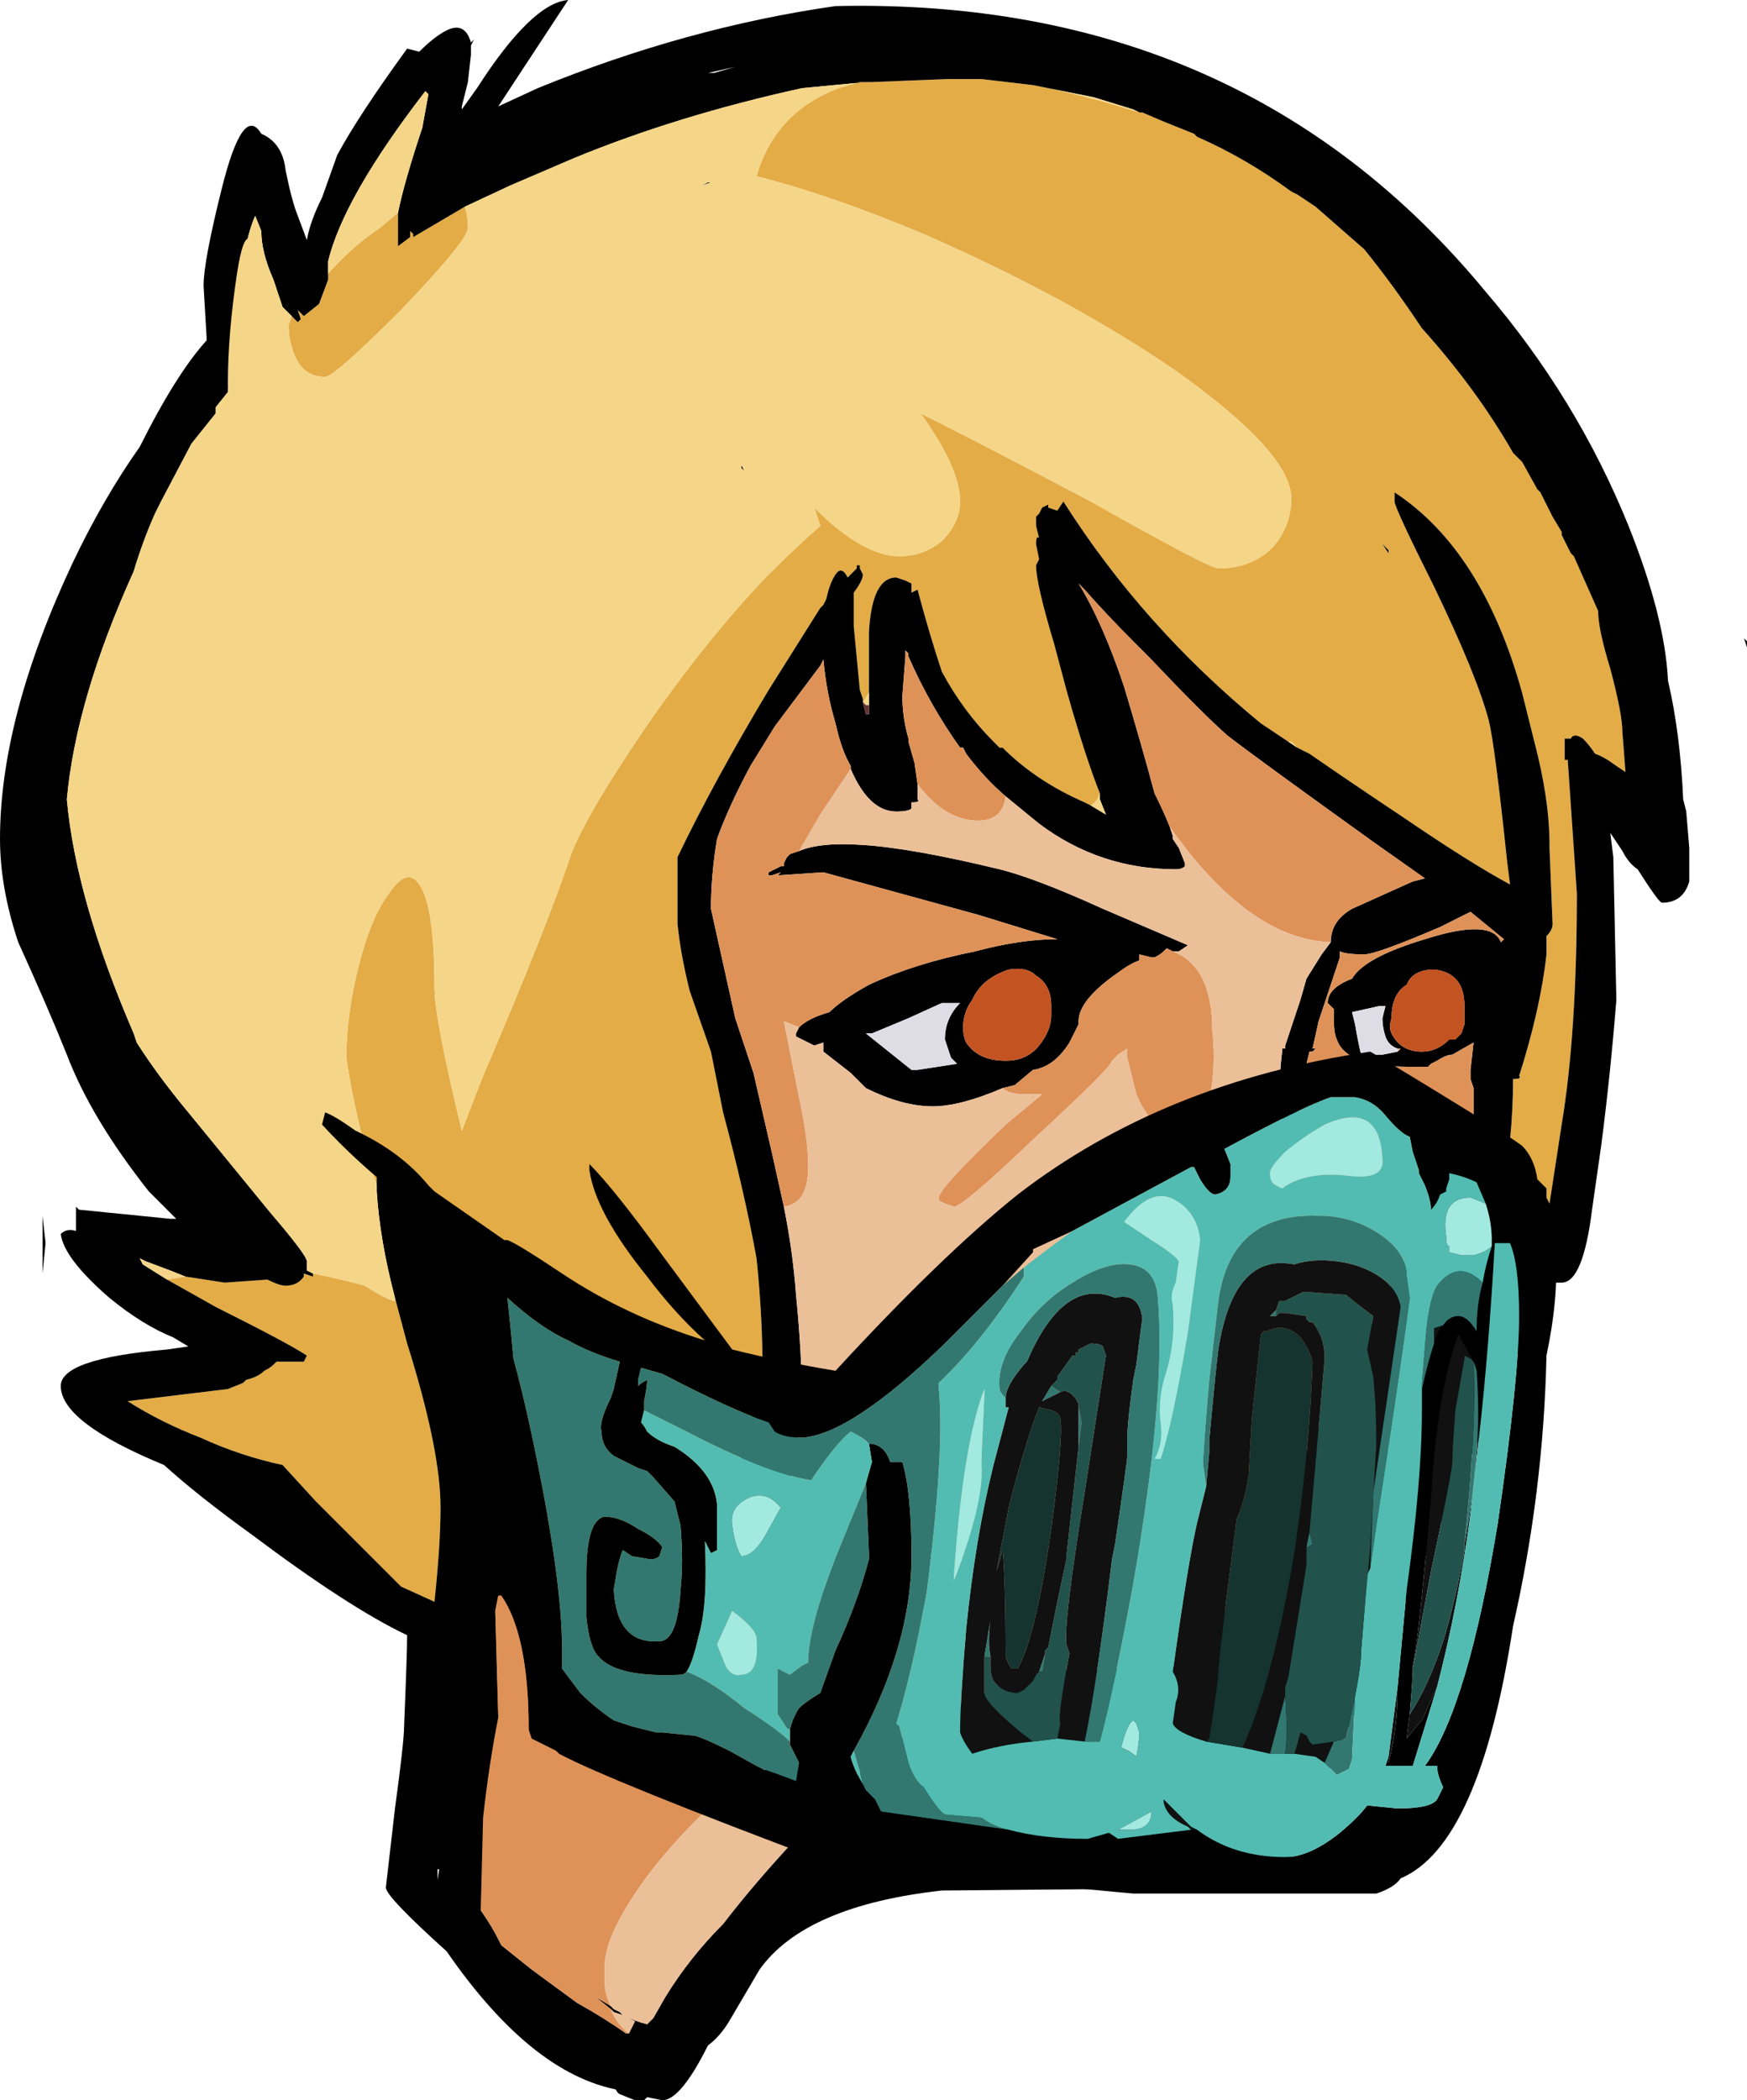 <?xml version="1.0" encoding="UTF-8" standalone="no"?>
<svg xmlns:ffdec="https://www.free-decompiler.com/flash" xmlns:xlink="http://www.w3.org/1999/xlink" ffdec:objectType="frame" height="241.85px" width="201.25px" xmlns="http://www.w3.org/2000/svg">
  <g transform="matrix(1.0, 0.0, 0.0, 1.0, 94.85, 123.2)">
    <use ffdec:characterId="1768" height="34.55" transform="matrix(7.0, 0.0, 0.0, 7.0, -94.85, -123.2)" width="28.75" xlink:href="#shape0"/>
  </g>
  <defs>
    <g id="shape0" transform="matrix(1.0, 0.0, 0.0, 1.0, 13.55, 17.6)">
      <path d="M0.7 -16.25 L0.8 -16.25 2.05 -16.3 2.6 -16.3 3.45 -16.2 Q4.25 -16.05 5.2 -15.75 L5.25 -15.75 5.6 -15.6 6.1 -15.4 6.15 -15.35 Q6.95 -15.0 7.7 -14.45 L7.8 -14.4 8.1 -14.2 8.9 -13.5 Q9.35 -12.95 9.85 -12.2 10.75 -11.2 11.35 -10.15 L11.5 -10.0 11.75 -9.55 11.8 -9.5 12.0 -9.1 12.15 -8.85 12.15 -8.8 12.3 -8.5 12.35 -8.45 12.75 -7.55 Q12.75 -7.25 12.95 -6.6 13.15 -5.85 13.15 -5.55 L13.2 -4.9 13.05 -5.0 Q12.85 -5.15 12.7 -5.2 12.6 -5.35 12.5 -5.45 12.35 -5.55 12.3 -5.45 L12.2 -5.45 12.2 -5.1 12.25 -5.1 12.4 -2.9 Q12.4 -0.6 12.15 0.9 L11.95 2.2 11.85 2.0 11.3 1.15 Q11.35 0.65 11.35 0.15 11.5 0.15 11.45 0.1 11.8 -1.0 11.9 -1.9 L11.9 -2.2 Q12.0 -2.3 12.0 -2.4 L11.95 -3.65 11.95 -3.7 Q11.95 -4.45 11.7 -5.4 L11.5 -6.2 Q10.85 -8.55 9.4 -9.5 L9.4 -9.35 Q9.4 -9.25 10.05 -7.95 10.75 -6.5 10.95 -5.75 11.05 -5.35 11.25 -3.45 L11.3 -3.05 Q10.65 -3.4 9.55 -4.15 8.65 -4.75 8.0 -5.2 L7.8 -5.3 7.7 -5.4 7.65 -5.4 7.2 -5.7 Q5.25 -7.3 3.95 -9.35 L3.85 -9.2 3.7 -9.25 3.7 -9.3 3.6 -9.25 3.55 -9.15 3.5 -9.1 3.5 -8.95 3.55 -8.75 Q3.5 -8.8 3.5 -8.65 L3.55 -8.4 3.5 -8.3 Q3.5 -8.0 3.8 -7.0 L4.0 -6.25 4.1 -5.9 Q4.35 -5.05 4.55 -4.55 4.5 -4.4 4.4 -4.35 L4.3 -4.4 Q3.5 -4.75 2.95 -5.3 L2.9 -5.3 2.8 -5.4 Q2.3 -5.9 1.95 -6.55 1.75 -7.15 1.55 -7.9 L1.45 -7.85 1.45 -8.0 1.35 -8.05 1.2 -8.1 Q0.8 -8.1 0.75 -7.2 L0.75 -6.2 0.65 -6.05 0.65 -6.1 0.6 -6.25 0.5 -7.3 0.5 -7.85 Q0.65 -8.05 0.65 -8.15 L0.6 -8.25 0.6 -8.3 0.55 -8.3 0.55 -8.25 0.4 -8.1 Q0.3 -8.3 0.2 -8.15 0.1 -8.0 0.05 -7.75 L0.0 -7.65 -0.05 -7.6 -0.9 -6.25 Q-1.8 -4.75 -2.4 -3.5 -2.4 -3.25 -2.4 -2.95 L-2.4 -2.4 Q-2.35 -1.9 -2.2 -1.3 L-1.85 -0.3 -1.65 0.7 Q-1.3 2.0 -1.1 3.1 -1.0 4.05 -1.0 5.0 L-1.85 8.3 -5.4 7.6 -6.2 2.25 -7.35 1.5 -7.35 2.0 -7.35 1.9 Q-7.7 0.85 -7.85 -0.2 -7.85 -0.9 -7.65 -1.7 -7.45 -2.5 -7.15 -2.9 -6.85 -3.35 -6.65 -3.05 -6.4 -2.7 -6.4 -1.35 -6.4 -0.85 -5.95 1.0 L-5.6 0.1 Q-4.55 -2.35 -4.15 -3.55 -3.9 -4.2 -2.95 -5.6 -1.95 -7.05 -0.95 -8.1 -0.45 -8.6 -0.05 -8.95 L-0.15 -9.25 Q0.65 -8.45 1.25 -8.45 1.65 -8.45 1.95 -8.7 2.25 -9.0 2.25 -9.35 2.25 -9.9 1.6 -10.8 2.7 -10.25 4.4 -9.35 6.35 -8.25 6.5 -8.25 7.05 -8.25 7.4 -8.6 7.7 -8.95 7.7 -9.4 7.7 -10.15 5.8 -11.5 4.05 -12.7 1.65 -13.75 0.1 -14.4 -1.1 -14.7 -0.8 -15.75 0.25 -16.15 L0.6 -16.25 0.7 -16.25 M9.2 -8.65 L9.3 -8.5 9.3 -8.55 9.2 -8.65 M5.3 -12.35 L5.3 -12.35 M-7.0 -14.1 L-7.0 -13.55 -6.8 -13.7 -6.8 -13.8 -6.75 -13.75 -6.75 -13.7 -5.9 -14.2 Q-5.85 -14.05 -5.85 -13.85 -5.85 -13.65 -6.95 -12.5 -8.05 -11.4 -8.2 -11.4 -8.55 -11.4 -8.7 -11.75 -8.8 -12.0 -8.8 -12.25 L-8.75 -12.4 -8.65 -12.3 -8.6 -12.35 -8.65 -12.5 -8.55 -12.4 -8.3 -12.6 -8.15 -13.0 -8.15 -13.1 Q-7.75 -13.55 -7.3 -13.85 L-7.0 -14.1 M-8.4 3.35 Q-7.9 3.45 -7.55 3.55 -7.15 3.8 -7.05 3.8 L-7.05 3.75 -6.85 4.5 Q-6.3 6.25 -6.3 7.2 -6.3 7.8 -6.4 8.75 L-6.95 8.5 Q-7.55 7.9 -8.35 7.1 L-8.9 6.5 Q-9.6 6.35 -10.25 6.05 -10.9 5.8 -11.45 5.45 L-9.8 5.25 -9.55 5.15 -9.5 5.1 Q-9.3 5.05 -9.2 4.95 -9.1 4.9 -9.05 4.85 L-9.0 4.8 -8.7 4.8 Q-8.6 4.8 -8.55 4.8 L-8.5 4.7 Q-8.8 4.5 -10.0 3.9 L-10.8 3.45 -10.5 3.4 -9.85 3.5 -9.15 3.45 Q-8.95 3.55 -8.85 3.55 -8.65 3.55 -8.55 3.4 L-8.55 3.35 -8.4 3.4 -8.4 3.35" fill="#e3ac46" fill-rule="evenodd" stroke="none"/>
      <path d="M3.45 -16.2 L2.6 -16.3 2.05 -16.3 0.8 -16.25 0.7 -16.25 -0.35 -16.15 Q-2.4 -15.7 -4.1 -15.0 L-5.15 -14.55 -5.9 -14.2 -6.75 -13.7 -6.75 -13.75 -6.8 -13.8 -6.8 -13.7 -7.0 -13.55 -7.0 -14.1 Q-6.9 -14.6 -6.6 -15.5 L-6.5 -16.05 -6.55 -16.1 Q-7.9 -14.35 -8.15 -13.3 L-8.15 -13.1 -8.15 -13.0 -8.3 -12.6 -8.55 -12.4 -8.65 -12.5 -8.65 -12.5 -8.6 -12.35 -8.65 -12.3 -8.75 -12.4 -8.9 -12.55 -9.05 -13.0 Q-9.25 -13.45 -9.25 -13.8 L-9.35 -14.05 Q-9.55 -13.6 -9.6 -12.75 L-9.8 -11.15 -10.0 -10.9 -10.0 -10.8 -10.4 -10.3 -10.9 -9.35 -11.0 -9.15 Q-11.2 -8.7 -11.35 -8.2 -12.3 -6.1 -12.45 -4.45 -12.3 -2.8 -11.35 -0.6 L-11.3 -0.45 Q-10.95 0.1 -10.45 0.7 L-9.1 2.35 Q-8.5 3.05 -8.5 3.15 L-8.5 3.3 -8.4 3.35 -8.4 3.4 -8.55 3.35 -8.55 3.4 Q-8.65 3.55 -8.85 3.55 -8.95 3.55 -9.15 3.45 L-9.85 3.5 -10.5 3.4 -10.75 3.3 -11.15 3.15 -11.25 3.1 -11.2 3.2 -10.8 3.45 -10.0 3.9 Q-8.8 4.5 -8.5 4.7 L-8.55 4.8 Q-8.6 4.8 -8.7 4.8 L-9.0 4.8 -9.05 4.85 Q-9.1 4.9 -9.2 4.95 -9.3 5.05 -9.5 5.1 L-9.55 5.15 -9.8 5.25 -11.45 5.45 Q-10.9 5.8 -10.25 6.05 -9.6 6.35 -8.9 6.5 L-8.35 7.1 Q-7.55 7.9 -6.95 8.5 L-6.4 8.75 Q-6.3 7.8 -6.3 7.2 -6.3 6.25 -6.85 4.5 L-7.05 3.75 Q-7.3 2.8 -7.35 2.0 L-7.35 1.5 -6.2 2.25 -5.4 7.6 -5.6 7.9 -5.85 12.55 -5.95 13.05 -6.3 13.15 -6.35 13.15 -6.35 13.35 Q-6.35 13.45 -6.1 13.7 L-6.0 13.35 Q-5.55 13.9 -5.35 14.3 L-5.3 14.4 -4.8 14.8 -4.05 15.35 Q-3.6 15.6 -3.25 15.85 L-3.2 15.85 -3.1 15.65 -3.3 15.55 -3.45 15.5 -3.5 15.45 -3.75 15.25 -3.5 15.4 -3.45 15.45 -3.35 15.5 -3.3 15.55 Q-3.1 15.65 -2.9 15.7 L-2.8 15.6 -2.6 15.25 Q-2.2 14.6 -1.65 14.05 -1.15 13.4 -0.5 12.7 L1.05 11.1 3.3 9.9 6.15 9.8 10.7 0.9 10.7 0.3 10.65 0.15 10.65 0.0 10.7 -0.45 10.35 -0.25 Q10.25 -0.25 10.1 -0.15 L10.0 -0.1 9.95 -0.05 9.75 -0.05 Q9.0 -0.05 8.7 -0.15 L8.65 -0.25 Q8.5 -0.35 8.45 -0.5 8.4 -0.6 8.4 -0.85 L8.4 -1.0 8.3 -1.1 Q8.3 -1.35 8.7 -1.5 8.9 -1.85 9.9 -2.15 11.0 -2.5 11.15 -2.1 L11.2 -2.15 10.65 -2.6 10.15 -2.35 Q9.1 -1.9 8.9 -1.9 8.6 -1.9 8.5 -1.95 L8.5 -1.85 8.15 -0.8 8.05 -0.35 8.1 -0.35 8.05 -0.3 8.0 -0.3 7.95 -0.1 8.3 3.25 8.25 3.2 7.5 0.6 Q7.5 0.1 7.55 -0.3 L7.55 -0.35 7.6 -0.35 7.6 -0.4 7.85 -1.15 7.95 -1.5 8.2 -1.9 8.35 -2.1 8.35 -2.1 Q8.35 -2.45 8.7 -2.65 L9.7 -3.1 9.9 -3.15 9.05 -3.75 Q7.1 -5.15 6.65 -5.5 6.25 -5.85 5.35 -6.8 L5.1 -7.05 Q4.65 -7.5 4.3 -7.9 L4.2 -8.0 Q4.6 -7.35 4.95 -6.3 5.25 -5.3 5.45 -4.55 5.6 -4.25 5.7 -4.0 L5.75 -3.85 5.75 -3.8 5.85 -3.65 5.95 -3.4 5.95 -3.35 Q5.9 -3.3 5.8 -3.3 4.55 -3.3 3.55 -4.05 L3.0 -4.5 Q2.65 -4.8 2.35 -5.2 L2.3 -5.3 2.25 -5.3 Q1.75 -6.0 1.4 -6.8 L1.4 -6.85 1.35 -6.9 1.35 -6.8 1.3 -6.15 Q1.3 -5.8 1.4 -5.45 L1.4 -5.4 1.5 -5.05 1.55 -4.7 1.55 -4.45 Q1.6 -4.4 1.45 -4.4 L1.45 -4.3 Q1.4 -4.25 1.2 -4.25 0.75 -4.25 0.45 -4.95 L0.45 -5.0 Q0.3 -5.25 0.2 -5.7 0.05 -6.2 0.0 -6.75 L-0.05 -6.65 -0.8 -5.65 -1.2 -5.0 Q-1.55 -4.35 -1.75 -3.8 -1.85 -3.2 -1.85 -2.65 L-1.45 -0.85 -1.15 0.05 Q-1.0 0.7 -0.85 1.35 L-0.65 2.25 Q-0.5 3.0 -0.45 3.7 -0.35 4.7 -0.35 5.55 L-0.8 8.2 -1.85 8.3 -1.0 5.0 Q-1.0 4.05 -1.1 3.1 -1.3 2.0 -1.65 0.7 L-1.85 -0.3 -2.2 -1.3 Q-2.35 -1.9 -2.4 -2.4 L-2.4 -2.95 Q-2.4 -3.25 -2.4 -3.5 -1.8 -4.75 -0.9 -6.25 L-0.05 -7.6 0.0 -7.65 0.05 -7.75 Q0.1 -8.0 0.2 -8.15 0.3 -8.3 0.4 -8.1 L0.55 -8.25 0.55 -8.3 0.6 -8.3 0.6 -8.25 0.65 -8.15 Q0.65 -8.05 0.5 -7.85 L0.5 -7.3 0.6 -6.25 0.65 -6.1 0.65 -6.05 0.7 -5.85 0.75 -5.85 0.75 -6.0 0.75 -6.2 0.75 -7.2 Q0.8 -8.1 1.2 -8.1 L1.35 -8.05 1.45 -8.0 1.45 -7.85 1.55 -7.9 Q1.75 -7.15 1.95 -6.55 2.3 -5.9 2.8 -5.4 L2.9 -5.3 2.95 -5.3 Q3.5 -4.75 4.3 -4.4 L4.4 -4.35 4.65 -4.2 4.55 -4.45 4.55 -4.55 Q4.35 -5.05 4.1 -5.9 L4.0 -6.25 3.8 -7.0 Q3.5 -8.0 3.5 -8.3 L3.55 -8.4 3.5 -8.65 Q3.5 -8.8 3.55 -8.75 L3.5 -8.95 3.5 -9.1 3.55 -9.15 3.6 -9.25 3.7 -9.3 3.7 -9.25 3.85 -9.2 3.95 -9.35 Q5.25 -7.3 7.2 -5.7 L7.65 -5.4 7.8 -5.3 8.0 -5.2 Q8.65 -4.75 9.55 -4.15 10.65 -3.4 11.3 -3.05 L11.25 -3.45 Q11.05 -5.35 10.95 -5.75 10.75 -6.5 10.05 -7.95 9.4 -9.25 9.4 -9.35 L9.4 -9.5 Q10.85 -8.55 11.5 -6.2 L11.7 -5.4 Q11.95 -4.45 11.95 -3.7 L11.95 -3.65 12.0 -2.4 Q12.0 -2.3 11.9 -2.2 L11.9 -1.9 Q11.8 -1.0 11.45 0.1 11.5 0.15 11.35 0.15 11.35 0.65 11.3 1.15 L11.85 2.0 11.95 2.2 12.15 0.9 Q12.4 -0.6 12.4 -2.9 L12.25 -5.1 12.2 -5.1 12.2 -5.45 12.3 -5.45 Q12.35 -5.55 12.5 -5.45 12.6 -5.35 12.7 -5.2 12.85 -5.15 13.05 -5.0 L13.2 -4.9 13.15 -5.55 Q13.15 -5.85 12.95 -6.6 12.75 -7.25 12.75 -7.55 L12.35 -8.45 12.3 -8.5 12.15 -8.8 12.15 -8.85 12.0 -9.1 11.8 -9.5 11.75 -9.55 11.5 -10.0 11.35 -10.15 Q10.75 -11.2 9.85 -12.2 9.35 -12.95 8.9 -13.5 L8.1 -14.2 7.8 -14.4 7.7 -14.45 Q6.95 -15.0 6.15 -15.35 L6.1 -15.4 5.6 -15.6 5.25 -15.75 5.2 -15.75 5.1 -15.8 4.45 -16.0 3.45 -16.2 M9.2 -8.65 L9.3 -8.55 9.3 -8.5 9.2 -8.65 M-0.4 -3.6 Q-0.05 -3.75 0.65 -3.7 1.45 -3.65 2.9 -3.3 3.5 -3.15 4.6 -2.65 L6.0 -2.05 5.85 -1.95 5.75 -1.95 5.65 -2.0 5.6 -1.95 Q5.55 -1.9 5.45 -1.85 L5.4 -1.85 5.2 -1.9 5.2 -1.8 Q5.05 -1.75 4.85 -1.6 4.2 -1.15 4.2 -0.8 L4.2 -0.75 4.05 -0.45 Q3.8 -0.05 3.45 0.0 L3.15 0.25 2.95 0.3 Q2.25 0.6 1.8 0.6 1.3 0.6 0.7 0.3 L0.45 0.05 0.0 -0.3 0.0 -0.45 -0.15 -0.4 -0.45 -0.55 -0.45 -0.6 -0.4 -0.7 Q-0.25 -0.85 0.1 -0.95 0.3 -1.15 0.75 -1.4 1.5 -1.75 2.5 -1.95 3.25 -2.15 3.85 -2.15 L2.55 -2.55 0.0 -3.25 -0.75 -3.2 -0.7 -3.25 -0.85 -3.2 -0.9 -3.2 -0.9 -3.25 -0.7 -3.35 -0.65 -3.35 -0.65 -3.4 -0.6 -3.5 -0.55 -3.55 -0.4 -3.6 M1.4 -0.85 L0.8 -0.6 0.7 -0.6 1.45 0.0 1.55 0.0 2.2 -0.1 2.1 -0.2 2.0 -0.5 Q2.0 -0.85 2.25 -1.1 L1.95 -1.1 1.4 -0.85 M2.3 -0.7 Q2.3 -0.55 2.35 -0.45 2.55 -0.15 3.0 -0.15 3.35 -0.15 3.55 -0.4 3.75 -0.65 3.75 -0.9 L3.75 -1.05 Q3.75 -1.4 3.5 -1.55 3.35 -1.7 3.05 -1.65 2.6 -1.5 2.45 -1.15 2.3 -0.95 2.3 -0.7 M10.05 -1.65 Q9.7 -1.65 9.6 -1.4 9.35 -1.25 9.35 -0.85 9.3 -0.7 9.35 -0.6 9.5 -0.3 9.85 -0.3 10.1 -0.3 10.3 -0.5 L10.4 -0.5 10.5 -0.6 10.55 -0.75 10.55 -1.05 Q10.55 -1.6 10.05 -1.65 M9.45 -0.35 Q9.3 -0.4 9.25 -0.55 9.2 -0.7 9.2 -0.85 L9.25 -1.05 9.15 -1.05 8.7 -0.95 8.75 -0.75 Q8.8 -0.45 8.85 -0.25 L9.2 -0.25 9.45 -0.3 9.5 -0.35 9.45 -0.35 M10.55 -0.15 L10.55 -0.15 M15.2 -7.05 L15.2 -6.95 15.15 -7.1 15.2 -7.05 M14.25 -3.65 L14.25 -3.1 Q14.15 -2.75 13.8 -2.75 13.75 -2.75 13.4 -3.3 13.25 -3.4 13.15 -3.6 L12.95 -3.9 13.0 -3.5 13.05 -1.15 Q12.95 0.1 12.8 1.25 L12.65 2.3 Q12.5 3.5 12.15 3.5 12.1 3.5 12.05 3.5 L11.95 3.5 7.45 13.45 1.95 13.5 Q-0.3 13.75 -1.05 14.8 L-1.55 15.65 Q-1.7 15.9 -1.9 16.05 -2.35 16.95 -2.65 16.95 L-2.9 16.9 -2.95 16.95 -3.1 16.95 -3.25 16.8 Q-4.75 16.6 -6.2 14.5 -7.2 13.6 -7.2 13.45 L-7.05 12.15 Q-6.9 11.05 -6.9 10.8 -6.85 9.6 -6.85 9.3 -7.8 8.85 -9.4 7.65 -10.3 7.0 -10.85 6.5 -12.55 5.8 -12.55 5.2 -12.55 4.75 -10.8 4.6 L-10.45 4.55 -10.7 4.4 Q-11.2 4.2 -11.75 3.75 -12.5 3.1 -12.55 2.7 -12.45 2.6 -12.3 2.65 L-12.3 2.25 -12.25 2.3 -10.75 2.45 -10.65 2.45 -11.1 2.0 Q-12.05 0.8 -12.45 -0.25 -12.75 -1.0 -13.25 -2.1 -13.55 -3.0 -13.55 -3.8 -13.55 -5.8 -12.35 -8.35 -11.85 -9.4 -11.25 -10.25 -10.65 -11.45 -10.15 -12.0 L-10.15 -12.05 -10.2 -12.9 Q-10.2 -13.3 -9.9 -14.5 -9.55 -15.9 -9.25 -15.4 -8.9 -15.25 -8.85 -14.8 -8.75 -14.3 -8.65 -14.05 L-8.5 -13.65 Q-8.45 -13.95 -8.25 -14.35 L-8.0 -15.05 Q-7.65 -15.7 -6.85 -16.8 L-6.65 -16.75 Q-6.4 -17.0 -6.2 -17.1 -5.9 -17.25 -5.8 -16.9 L-5.75 -16.95 -5.8 -16.85 -5.8 -16.7 -5.85 -16.25 -5.95 -15.85 -5.95 -15.8 -5.7 -16.15 Q-4.8 -17.55 -4.2 -17.6 L-5.35 -15.85 -4.7 -16.15 Q-2.25 -17.15 0.2 -17.5 6.9 -17.65 10.9 -12.8 12.4 -11.05 13.25 -8.95 13.85 -7.45 13.9 -6.4 14.1 -5.55 14.15 -4.45 L14.2 -4.25 14.25 -3.65 M3.7 6.4 L7.7 6.25 3.7 6.4 M0.25 11.1 L-0.7 12.1 -1.05 11.6 -0.65 11.2 0.25 11.1 M-2.0 -14.55 L-1.9 -14.6 -1.85 -14.6 -2.0 -14.55 M-1.8 -16.4 L-1.45 -16.5 -1.9 -16.4 -1.8 -16.4 M-1.3 -9.85 L-1.35 -9.9 -1.35 -9.95 -1.3 -9.85 M-12.85 2.4 L-12.8 2.85 -12.85 3.35 -12.85 2.4" fill="#000000" fill-rule="evenodd" stroke="none"/>
      <path d="M0.7 -16.25 L0.6 -16.25 0.25 -16.15 Q-0.8 -15.75 -1.1 -14.7 0.1 -14.4 1.65 -13.75 4.05 -12.7 5.8 -11.5 7.7 -10.15 7.7 -9.4 7.7 -8.95 7.4 -8.6 7.05 -8.25 6.5 -8.25 6.35 -8.25 4.4 -9.35 2.7 -10.25 1.6 -10.8 2.25 -9.9 2.25 -9.35 2.25 -9.0 1.95 -8.7 1.65 -8.45 1.25 -8.45 0.65 -8.45 -0.15 -9.25 L-0.05 -8.95 Q-0.45 -8.6 -0.95 -8.1 -1.95 -7.05 -2.95 -5.6 -3.9 -4.2 -4.15 -3.55 -4.55 -2.35 -5.6 0.1 L-5.95 1.0 Q-6.4 -0.85 -6.4 -1.35 -6.4 -2.7 -6.65 -3.05 -6.85 -3.35 -7.15 -2.9 -7.45 -2.5 -7.65 -1.7 -7.85 -0.9 -7.85 -0.2 -7.7 0.85 -7.35 1.9 L-7.35 2.0 Q-7.3 2.8 -7.05 3.75 L-7.05 3.8 Q-7.15 3.8 -7.55 3.55 -7.9 3.45 -8.4 3.35 L-8.5 3.3 -8.5 3.15 Q-8.5 3.05 -9.1 2.35 L-10.45 0.7 Q-10.95 0.1 -11.3 -0.45 L-11.35 -0.6 Q-12.3 -2.8 -12.45 -4.45 -12.3 -6.1 -11.35 -8.2 -11.2 -8.7 -11.0 -9.15 L-10.9 -9.35 -10.4 -10.3 -10.0 -10.8 -10.0 -10.9 -9.8 -11.15 -9.6 -12.75 Q-9.55 -13.6 -9.35 -14.05 L-9.25 -13.8 Q-9.25 -13.45 -9.05 -13.0 L-8.9 -12.55 -8.75 -12.4 -8.8 -12.25 Q-8.8 -12.0 -8.7 -11.75 -8.55 -11.4 -8.2 -11.4 -8.05 -11.4 -6.95 -12.5 -5.85 -13.65 -5.85 -13.85 -5.85 -14.05 -5.9 -14.2 L-5.15 -14.55 -4.1 -15.0 Q-2.4 -15.7 -0.35 -16.15 L0.7 -16.25 M0.65 -6.05 L0.75 -6.2 0.75 -6.0 0.7 -6.0 0.65 -6.05 M4.4 -4.35 Q4.5 -4.4 4.55 -4.55 L4.55 -4.45 4.65 -4.2 4.4 -4.35 M7.65 -5.4 L7.7 -5.4 7.8 -5.3 7.65 -5.4 M5.2 -15.75 Q4.25 -16.05 3.45 -16.2 L4.45 -16.0 5.1 -15.8 5.2 -15.75 M-8.15 -13.1 L-8.15 -13.3 Q-7.9 -14.35 -6.55 -16.1 L-6.5 -16.05 -6.6 -15.5 Q-6.9 -14.6 -7.0 -14.1 L-7.3 -13.85 Q-7.75 -13.55 -8.15 -13.1 M-2.0 -14.55 L-1.85 -14.6 -1.9 -14.6 -2.0 -14.55 M-1.3 -9.85 L-1.35 -9.95 -1.35 -9.9 -1.3 -9.85 M-8.65 -12.5 L-8.65 -12.5 M-10.5 3.4 L-10.8 3.45 -11.2 3.2 -11.25 3.1 -11.15 3.15 -10.75 3.3 -10.5 3.4" fill="#f5d587" fill-rule="evenodd" stroke="none"/>
      <path d="M5.3 -12.35 L5.3 -12.35" fill="#4f241e" fill-rule="evenodd" stroke="none"/>
      <path d="M-5.4 7.6 L-1.85 8.3 -0.8 8.2 3.3 9.9 1.05 11.1 -1.2 11.55 Q-2.15 12.3 -2.85 13.2 -3.6 14.2 -3.6 14.75 L-3.6 15.0 Q-3.6 15.2 -3.5 15.4 L-3.75 15.25 -3.5 15.45 Q-3.4 15.7 -3.2 15.85 L-3.25 15.85 Q-3.6 15.6 -4.05 15.35 L-4.8 14.8 -5.3 14.4 -5.35 14.3 Q-5.55 13.9 -6.0 13.35 L-5.95 13.05 -5.85 12.55 -5.6 7.9 -5.4 7.6 M5.7 -4.0 Q5.6 -4.25 5.45 -4.55 5.25 -5.3 4.95 -6.3 4.6 -7.35 4.2 -8.0 L4.3 -7.9 Q4.65 -7.5 5.1 -7.05 L5.35 -6.8 Q6.25 -5.85 6.65 -5.5 7.1 -5.15 9.05 -3.75 L9.9 -3.15 9.7 -3.1 8.7 -2.65 Q8.35 -2.45 8.35 -2.1 7.0 -2.15 5.7 -4.0 M8.25 3.2 L8.3 3.25 8.25 3.2 M7.95 -0.1 L8.0 -0.3 8.05 -0.3 8.1 -0.35 8.05 -0.35 8.15 -0.8 8.5 -1.85 8.5 -1.95 Q8.6 -1.9 8.9 -1.9 9.1 -1.9 10.15 -2.35 L10.65 -2.6 11.2 -2.15 11.15 -2.1 Q11.0 -2.5 9.9 -2.15 8.9 -1.85 8.7 -1.5 8.3 -1.35 8.3 -1.1 L8.4 -1.0 8.4 -0.85 Q8.4 -0.6 8.45 -0.5 8.5 -0.35 8.65 -0.25 L8.7 -0.15 Q9.0 -0.05 9.75 -0.05 L9.95 -0.05 10.0 -0.1 10.1 -0.15 Q10.25 -0.25 10.35 -0.25 L10.7 -0.45 10.65 0.0 10.65 0.15 10.7 0.3 10.7 0.9 6.15 9.8 7.95 -0.1 M3.0 -4.5 Q2.95 -4.1 2.55 -4.1 2.0 -4.1 1.55 -4.7 L1.5 -5.05 1.4 -5.4 1.4 -5.45 Q1.3 -5.8 1.3 -6.15 L1.35 -6.8 1.35 -6.9 1.4 -6.85 1.4 -6.8 Q1.75 -6.0 2.25 -5.3 L2.3 -5.3 2.35 -5.2 Q2.65 -4.8 3.0 -4.5 M0.45 -4.95 L-0.05 -4.2 -0.4 -3.6 -0.55 -3.55 -0.6 -3.5 -0.65 -3.4 -0.65 -3.35 -0.7 -3.35 -0.9 -3.25 -0.9 -3.2 -0.85 -3.2 -0.7 -3.25 -0.75 -3.2 0.0 -3.25 2.55 -2.55 3.85 -2.15 Q3.25 -2.15 2.5 -1.95 1.5 -1.75 0.75 -1.4 0.3 -1.15 0.1 -0.95 -0.25 -0.85 -0.4 -0.7 L-0.65 -0.8 -0.35 0.7 Q-0.25 1.2 -0.25 1.6 -0.25 2.2 -0.65 2.25 L-0.85 1.35 Q-1.0 0.7 -1.15 0.05 L-1.45 -0.85 -1.85 -2.65 Q-1.85 -3.2 -1.75 -3.8 -1.55 -4.35 -1.2 -5.0 L-0.8 -5.65 -0.05 -6.65 0.0 -6.75 Q0.05 -6.2 0.2 -5.7 0.3 -5.25 0.45 -5.0 L0.45 -4.95 M5.75 -1.95 Q6.4 -1.7 6.4 -0.65 6.45 -0.2 6.4 0.2 6.3 1.0 5.8 1.0 5.4 1.0 5.15 0.4 L5.0 -0.2 5.0 -0.35 4.85 -0.25 4.75 -0.15 Q4.75 -0.05 3.5 1.1 2.3 2.25 2.15 2.25 L2.0 2.2 1.9 2.15 Q1.9 2.25 1.9 2.1 1.9 1.95 3.0 0.9 L3.6 0.4 3.3 0.4 Q3.05 0.4 2.95 0.3 L3.15 0.25 3.45 0.0 Q3.8 -0.05 4.05 -0.45 L4.2 -0.75 4.2 -0.8 Q4.2 -1.15 4.85 -1.6 5.05 -1.75 5.2 -1.8 L5.2 -1.9 5.4 -1.85 5.45 -1.85 Q5.55 -1.9 5.6 -1.95 L5.65 -2.0 5.75 -1.95 M10.55 -0.15 L10.55 -0.15 M6.3 6.45 L5.35 6.5 6.3 6.45" fill="#de9258" fill-rule="evenodd" stroke="none"/>
      <path d="M5.7 -4.0 Q7.0 -2.15 8.35 -2.1 L8.35 -2.1 8.2 -1.9 7.95 -1.5 7.85 -1.15 7.6 -0.4 7.6 -0.35 7.55 -0.35 7.55 -0.3 Q7.5 0.1 7.5 0.6 L8.25 3.2 8.3 3.25 7.95 -0.1 6.15 9.8 3.3 9.9 -0.8 8.2 -0.35 5.55 Q-0.35 4.7 -0.45 3.7 -0.5 3.0 -0.65 2.25 -0.25 2.2 -0.25 1.6 -0.25 1.2 -0.35 0.7 L-0.65 -0.8 -0.4 -0.7 -0.45 -0.6 -0.45 -0.55 -0.15 -0.4 0.0 -0.45 0.0 -0.3 0.45 0.05 0.7 0.3 Q1.3 0.6 1.8 0.6 2.25 0.6 2.95 0.3 3.05 0.4 3.3 0.4 L3.6 0.4 3.0 0.9 Q1.9 1.95 1.9 2.1 1.9 2.25 1.9 2.15 L2.0 2.2 2.15 2.25 Q2.3 2.25 3.5 1.1 4.75 -0.05 4.75 -0.15 L4.85 -0.25 5.0 -0.35 5.0 -0.2 5.15 0.4 Q5.4 1.0 5.8 1.0 6.3 1.0 6.4 0.2 6.45 -0.2 6.4 -0.65 6.4 -1.7 5.75 -1.95 L5.85 -1.95 6.0 -2.05 4.6 -2.65 Q3.5 -3.15 2.9 -3.3 1.45 -3.65 0.65 -3.7 -0.05 -3.75 -0.4 -3.6 L-0.05 -4.2 0.45 -4.95 Q0.75 -4.25 1.2 -4.25 1.4 -4.25 1.45 -4.3 L1.45 -4.4 Q1.6 -4.4 1.55 -4.45 L1.55 -4.7 Q2.0 -4.1 2.55 -4.1 2.95 -4.1 3.0 -4.5 L3.55 -4.05 Q4.55 -3.3 5.8 -3.3 5.9 -3.3 5.95 -3.35 L5.95 -3.4 5.85 -3.65 5.75 -3.8 5.75 -3.85 5.7 -4.0 M1.05 11.1 L-0.5 12.7 Q-1.15 13.4 -1.65 14.05 -2.2 14.6 -2.6 15.25 L-2.8 15.6 -2.9 15.7 Q-3.1 15.65 -3.3 15.55 L-3.35 15.5 -3.45 15.45 -3.5 15.4 Q-3.6 15.2 -3.6 15.0 L-3.6 14.75 Q-3.6 14.2 -2.85 13.2 -2.15 12.3 -1.2 11.55 L1.05 11.1 M-3.5 15.45 L-3.45 15.5 -3.3 15.55 -3.1 15.65 -3.2 15.85 Q-3.4 15.7 -3.5 15.45 M5.35 6.5 L6.3 6.45 7.7 6.25 3.7 6.4 5.35 6.5 M0.25 11.1 L-0.65 11.2 -1.05 11.6 -0.7 12.1 0.25 11.1" fill="#ebbf98" fill-rule="evenodd" stroke="none"/>
      <path d="M0.65 -6.1 L0.65 -6.05 0.65 -6.1 M0.75 -6.0 L0.75 -5.85 0.7 -5.85 0.65 -6.05 0.7 -6.0 0.75 -6.0" fill="#663333" fill-rule="evenodd" stroke="none"/>
      <path d="M1.4 -0.85 L1.95 -1.1 2.25 -1.1 Q2.0 -0.85 2.0 -0.5 L2.1 -0.2 2.2 -0.1 1.55 0.0 1.45 0.0 0.7 -0.6 0.8 -0.6 1.4 -0.85 M9.45 -0.3 L9.2 -0.25 8.85 -0.25 Q8.8 -0.45 8.75 -0.75 L8.7 -0.95 9.15 -1.05 9.25 -1.05 9.2 -0.85 Q9.2 -0.7 9.25 -0.55 9.3 -0.4 9.45 -0.35 L9.45 -0.3" fill="#dedde6" fill-rule="evenodd" stroke="none"/>
      <path d="M9.45 -0.3 L9.45 -0.35 9.5 -0.35 9.45 -0.3" fill="#f1c19e" fill-rule="evenodd" stroke="none"/>
      <path d="M5.35 6.5 L3.7 6.4 7.7 6.25 6.3 6.45 5.35 6.5" fill="#c28787" fill-rule="evenodd" stroke="none"/>
      <path d="M2.3 -0.7 Q2.3 -0.95 2.45 -1.15 2.6 -1.5 3.05 -1.65 3.35 -1.7 3.5 -1.55 3.75 -1.4 3.75 -1.05 L3.75 -0.9 Q3.75 -0.65 3.55 -0.4 3.35 -0.15 3.0 -0.15 2.55 -0.15 2.35 -0.45 2.3 -0.55 2.3 -0.7 M10.05 -1.65 Q10.55 -1.6 10.55 -1.05 L10.55 -0.75 10.5 -0.6 10.4 -0.5 10.3 -0.5 Q10.1 -0.3 9.85 -0.3 9.5 -0.3 9.35 -0.6 9.3 -0.7 9.35 -0.85 9.35 -1.25 9.6 -1.4 9.7 -1.65 10.05 -1.65" fill="#c45322" fill-rule="evenodd" stroke="none"/>
      <path d="M-5.35 10.65 Q-5.5 11.4 -5.6 12.3 L-5.65 14.25 -5.75 14.3 Q-5.85 14.35 -5.95 14.4 L-6.0 14.35 -6.1 14.4 Q-6.2 14.2 -6.3 13.95 L-6.4 13.65 -6.2 12.35 -6.2 10.1 -6.15 7.8 Q-6.0 7.45 -6.0 7.15 -6.0 6.7 -6.15 6.25 L-6.15 6.1 Q-6.35 5.1 -6.4 4.25 L-6.5 3.6 Q-6.55 3.2 -6.65 2.8 L-6.7 2.8 Q-6.8 2.4 -7.0 2.05 -7.7 1.5 -8.25 0.9 L-8.2 0.7 Q-8.05 0.75 -7.7 1.0 -6.95 1.35 -6.5 1.9 L-6.4 2.0 -5.25 2.8 -5.2 2.8 Q-5.05 2.85 -4.3 3.35 -3.25 4.05 -1.95 4.45 -2.45 4.0 -2.9 3.4 -3.75 2.35 -3.85 1.65 L-3.85 1.55 Q-3.45 1.95 -2.65 3.05 L-1.5 4.6 Q-0.7 4.8 0.2 4.95 1.95 3.05 3.2 2.05 5.6 0.2 9.0 -0.3 9.6 0.05 10.65 0.7 11.3 1.1 11.5 1.25 11.7 1.45 11.75 1.8 L11.9 1.95 11.9 2.3 Q12.0 2.6 12.05 3.05 12.1 3.75 11.9 4.7 11.85 6.95 11.35 9.15 10.8 12.75 9.5 13.3 9.4 13.45 9.1 13.55 L5.1 13.55 2.95 13.35 2.9 13.35 0.95 13.4 Q-0.65 13.95 -1.6 15.1 L-2.35 16.05 Q-2.75 16.6 -3.1 16.95 L-3.35 16.85 Q-3.45 16.8 -3.45 16.55 -3.45 16.15 -1.7 14.55 -0.6 13.5 0.1 13.05 -3.5 11.7 -4.35 11.25 L-4.4 11.2 -4.8 11.0 -4.85 10.85 Q-4.85 9.3 -5.3 8.65 L-5.35 8.65 -5.4 8.9 -5.35 10.65 M2.95 3.55 L2.0 4.5 Q0.45 6.0 -0.35 6.05 -0.65 6.05 -0.8 5.95 L-0.9 5.8 Q-1.5 5.6 -2.65 5.0 L-3.0 4.9 -3.05 5.1 -3.05 5.2 Q-3.0 5.15 -2.9 5.1 -2.9 5.2 -2.95 5.45 L-2.95 5.6 -3.0 5.8 Q-2.95 5.85 -2.9 5.95 -2.75 6.1 -2.45 6.2 -1.8 6.6 -1.75 7.15 L-1.75 7.9 -1.85 7.95 -1.95 7.75 Q-1.9 8.8 -2.05 9.3 -2.15 9.75 -2.25 9.9 -2.3 9.95 -2.35 9.95 -3.4 10.0 -3.7 9.65 -3.85 9.5 -3.9 9.0 L-3.9 8.3 Q-3.9 7.4 -3.6 7.35 -3.35 7.35 -3.05 7.55 -2.75 7.7 -2.65 7.85 L-2.7 8.0 Q-2.75 8.05 -2.85 8.05 L-3.15 8.0 -3.3 7.9 Q-3.35 8.0 -3.4 8.25 L-3.45 8.55 Q-3.4 9.45 -2.7 9.4 -2.4 9.4 -2.35 8.55 -2.3 8.1 -2.35 7.5 -2.4 7.3 -2.45 7.1 L-2.8 6.7 -2.9 6.6 -3.05 6.55 -3.45 6.35 Q-3.65 6.2 -3.65 5.95 -3.7 5.8 -3.5 5.4 L-3.45 5.25 -3.35 4.8 Q-3.85 4.65 -4.2 4.45 -4.65 4.25 -5.2 3.75 -5.15 4.2 -5.1 4.75 -4.95 5.3 -4.8 6.0 -4.3 8.35 -4.3 9.55 L-4.3 9.85 -4.0 10.25 Q-3.75 10.5 -3.45 10.7 L-3.15 10.8 -2.75 10.9 -2.65 10.9 -2.15 10.95 Q-2.05 10.95 -1.55 11.2 L-1.1 11.45 -1.0 11.5 -0.45 11.8 -0.45 11.7 -0.4 11.4 -0.55 11.1 -0.55 11.05 -0.55 10.85 Q-0.5 10.65 -0.4 10.5 -0.3 10.4 -0.05 10.25 L0.2 9.55 Q0.55 8.8 0.75 8.05 L0.75 7.95 0.7 6.8 0.8 6.45 0.75 6.15 Q1.0 6.15 1.1 6.45 L1.3 6.45 Q1.45 6.95 1.45 8.0 1.45 9.5 0.5 11.2 L0.45 11.3 Q0.5 11.5 0.65 11.75 L0.7 11.85 0.85 12.0 0.95 12.2 3.05 12.5 Q3.6 12.65 4.35 12.65 L4.7 12.55 4.85 12.65 6.05 12.5 6.15 12.5 Q6.75 12.95 7.6 12.95 8.0 12.95 8.5 12.55 8.8 12.3 8.95 12.1 L9.45 12.15 Q10.0 12.15 10.1 12.0 L10.2 11.8 Q10.1 11.6 10.1 11.45 L9.9 11.45 Q10.6 10.5 11.1 7.45 11.45 5.05 11.45 4.05 11.45 3.2 11.3 2.85 L11.05 2.85 Q10.95 4.6 10.8 5.95 L10.75 4.85 10.7 4.8 10.45 4.35 Q10.1 5.3 10.0 7.05 9.8 9.35 9.7 9.8 L9.7 9.85 Q9.7 10.0 9.65 10.6 L9.6 11.0 9.8 10.75 9.85 10.7 10.1 10.15 9.7 11.45 9.25 11.45 9.3 11.3 9.3 11.4 Q9.45 10.85 9.45 10.2 L9.45 10.15 9.6 8.55 Q9.85 6.75 9.85 5.6 L9.85 5.25 Q9.95 4.8 10.05 4.5 10.1 4.3 10.2 4.2 10.3 4.05 10.45 4.05 10.6 4.05 10.75 4.3 10.75 3.85 10.85 3.5 10.9 3.2 11.0 2.9 L11.0 2.8 Q11.0 2.5 10.9 2.2 L10.75 1.85 Q10.55 1.75 10.3 1.7 L10.3 1.8 10.25 1.95 10.25 2.0 10.15 2.05 Q10.1 2.2 10.0 2.3 10.0 2.15 9.9 1.9 L9.8 1.7 9.8 1.65 9.7 1.35 9.65 1.1 Q9.5 1.05 9.25 0.75 9.05 0.5 8.75 0.45 L8.35 0.45 Q7.9 0.6 6.6 1.3 L6.7 1.55 6.7 1.75 Q6.7 2.0 6.45 2.05 6.35 2.05 6.2 1.8 L6.1 1.6 6.05 1.6 4.1 2.65 3.45 2.95 3.45 3.0 2.95 3.55" fill="#000000" fill-rule="evenodd" stroke="none"/>
      <path d="M10.2 4.2 Q10.1 4.3 10.05 4.5 L10.05 4.25 10.2 4.2 M9.45 10.15 L9.45 10.2 Q9.45 10.85 9.3 11.4 L9.3 11.3 9.45 10.15 M10.1 10.15 L9.85 10.7 9.8 10.75 9.6 11.0 9.65 10.6 Q9.95 10.15 10.2 9.4 10.4 8.75 10.55 7.9 L10.55 7.8 Q10.7 7.0 10.75 6.3 10.8 5.6 10.75 4.95 L10.7 4.8 10.65 4.75 10.55 4.7 10.55 4.75 10.4 5.6 Q10.35 6.25 10.35 6.45 10.35 6.6 10.0 8.25 L9.7 9.85 9.7 9.8 Q9.8 9.35 10.0 7.05 10.1 5.3 10.45 4.35 L10.7 4.8 10.75 4.85 10.8 5.95 10.65 7.3 Q10.45 8.8 10.1 10.15 M6.15 12.5 L6.05 12.5 6.0 12.45 Q5.65 12.3 5.6 12.05 L5.6 12.0 6.05 12.45 6.15 12.5 M9.0 8.2 L8.95 8.3 8.9 8.95 9.0 7.85 9.1 6.15 Q9.1 5.55 9.05 5.05 L8.95 4.6 9.05 4.05 8.85 3.9 8.6 3.7 7.9 3.65 Q7.8 3.7 7.6 3.8 L7.5 3.8 7.45 3.95 7.35 4.05 7.45 4.05 7.5 4.0 7.6 4.0 7.95 4.05 7.95 4.1 8.0 4.15 8.05 4.15 Q8.25 4.4 8.25 4.75 L8.0 7.6 7.95 7.85 7.95 8.15 7.65 10.0 7.6 10.15 7.6 10.3 7.35 11.25 6.9 11.15 Q7.4 10.05 7.75 7.95 8.0 6.3 8.05 4.8 8.0 4.6 7.85 4.4 7.6 4.15 7.3 4.3 L7.25 4.3 7.2 4.35 7.05 5.75 7.0 6.65 Q6.95 7.05 6.8 7.4 6.5 9.7 6.5 9.9 6.5 10.05 6.35 11.0 L6.3 11.05 Q5.8 10.9 5.75 10.75 L5.8 10.4 Q5.9 10.15 5.75 9.9 6.0 8.1 6.15 7.45 L6.3 6.85 6.35 6.3 6.35 6.1 Q6.45 5.0 6.5 4.6 6.75 3.0 7.75 3.2 8.05 3.1 8.45 3.15 8.85 3.2 9.15 3.4 9.45 3.6 9.5 3.9 L9.05 6.95 9.0 8.2 M8.25 11.4 L8.1 11.3 7.75 11.25 Q7.8 11.1 7.85 10.9 L7.95 10.95 8.0 11.05 8.05 11.1 8.4 11.05 8.25 11.4 M3.0 5.4 Q3.0 5.2 3.3 4.85 L3.35 4.8 Q3.95 3.4 4.8 3.75 5.2 3.65 5.25 4.1 5.25 4.05 5.15 4.85 L5.1 5.1 Q5.0 5.8 5.0 6.1 L5.0 6.35 Q5.0 6.45 4.8 7.8 L4.75 8.05 Q4.5 10.1 4.3 11.05 L3.85 11.0 3.9 10.75 Q3.85 10.65 4.05 9.6 L4.0 9.45 Q3.95 9.1 4.3 6.95 L4.65 4.7 4.6 4.55 Q4.55 4.5 4.4 4.5 L4.2 4.6 4.2 4.65 4.15 4.65 4.15 4.7 4.1 4.7 3.85 5.05 3.85 5.1 3.75 5.2 3.6 5.45 Q3.8 5.35 3.9 5.3 4.0 5.25 4.1 5.35 L4.15 5.4 4.2 5.5 4.2 6.2 4.0 8.0 4.0 8.05 3.85 8.75 3.7 9.5 3.65 9.55 3.65 9.6 3.55 9.9 3.5 9.95 3.45 10.05 3.3 10.2 3.2 10.25 Q2.95 10.25 2.8 10.05 2.75 9.95 2.75 9.8 L2.75 9.65 Q2.7 9.4 2.75 9.05 L2.65 9.65 2.65 10.25 Q2.65 10.4 3.25 10.9 L3.45 11.05 Q2.9 11.1 2.45 11.25 2.3 11.05 2.25 10.9 2.25 10.4 2.35 9.2 2.5 7.7 2.8 6.5 L3.05 5.55 3.0 5.55 3.0 5.4 M3.75 5.6 L3.55 5.55 Q3.3 6.2 3.05 7.2 L2.85 8.25 2.95 7.9 Q3.0 8.45 3.0 9.65 3.05 9.8 3.1 9.85 L3.2 9.85 Q3.5 9.3 3.75 7.55 3.95 6.05 3.9 5.75 3.9 5.65 3.75 5.6" fill="#111111" fill-rule="evenodd" stroke="none"/>
      <path d="M-2.95 5.6 L-2.95 5.45 Q-2.9 5.2 -2.9 5.1 -3.0 5.15 -3.05 5.2 L-3.05 5.1 -3.0 4.9 -2.65 5.0 Q-1.5 5.6 -0.9 5.8 L-0.8 5.95 Q-0.65 6.05 -0.35 6.05 0.45 6.0 2.0 4.5 L2.95 3.55 3.3 3.25 3.3 3.4 Q2.65 4.4 2.05 5.0 L1.9 5.15 1.9 5.25 Q2.0 6.25 1.7 8.6 1.45 9.95 1.2 10.75 L1.25 10.8 1.4 11.4 Q1.5 11.7 1.65 11.8 1.9 12.2 2.0 12.25 L2.6 12.3 Q2.8 12.45 3.05 12.5 L0.95 12.2 0.85 12.0 0.7 11.85 0.65 11.75 0.6 11.55 0.5 11.2 Q1.45 9.5 1.45 8.0 1.45 6.95 1.3 6.45 L1.1 6.45 Q1.0 6.15 0.75 6.15 L0.7 6.1 Q0.65 6.05 0.45 5.95 0.2 6.15 -0.2 6.75 -0.9 6.65 -2.25 5.95 L-2.95 5.6 M10.85 3.5 Q10.75 3.85 10.75 4.3 10.6 4.05 10.45 4.05 10.3 4.05 10.2 4.2 L10.05 4.25 10.05 4.5 Q9.95 4.8 9.85 5.25 L9.85 5.15 9.9 4.55 Q9.95 3.8 10.1 3.55 10.45 3.1 10.85 3.5 M-1.0 11.5 L-1.1 11.45 -1.55 11.2 Q-2.05 10.95 -2.15 10.95 L-2.65 10.9 -2.75 10.9 -3.15 10.8 -3.45 10.7 Q-3.75 10.5 -4.0 10.25 L-4.3 9.85 -4.3 9.55 Q-4.3 8.35 -4.8 6.0 -4.95 5.3 -5.1 4.75 -5.15 4.2 -5.2 3.75 -4.65 4.25 -4.2 4.45 -3.85 4.65 -3.35 4.8 L-3.45 5.25 -3.5 5.4 Q-3.7 5.8 -3.65 5.95 -3.65 6.2 -3.45 6.35 L-3.05 6.55 -2.9 6.6 -2.8 6.7 -2.45 7.1 Q-2.4 7.3 -2.35 7.5 -2.3 8.1 -2.35 8.55 -2.4 9.4 -2.7 9.4 -3.4 9.45 -3.45 8.55 L-3.4 8.25 Q-3.35 8.0 -3.3 7.9 L-3.15 8.0 -2.85 8.05 Q-2.75 8.05 -2.7 8.0 L-2.65 7.85 Q-2.75 7.7 -3.05 7.55 -3.35 7.35 -3.6 7.35 -3.9 7.4 -3.9 8.3 L-3.9 9.0 Q-3.85 9.5 -3.7 9.65 -3.4 10.0 -2.35 9.95 -2.3 9.95 -2.25 9.9 -1.85 10.05 -1.3 10.5 -0.75 10.85 -0.55 11.05 L-0.55 11.1 -0.4 11.4 -0.45 11.7 Q-0.7 11.6 -1.0 11.5 M-0.55 10.85 Q-0.6 10.85 -0.65 10.75 L-0.75 10.6 Q-0.75 10.2 -0.75 9.85 L-0.55 9.95 -0.35 9.8 -0.25 9.75 Q-0.25 9.15 0.25 7.9 L0.7 6.8 0.75 7.95 0.75 8.05 Q0.55 8.8 0.2 9.55 L-0.05 10.25 Q-0.3 10.4 -0.4 10.5 -0.5 10.65 -0.55 10.85 M6.3 6.85 L6.25 6.5 Q6.25 6.25 6.35 5.1 L6.5 3.8 Q6.7 2.35 8.15 2.4 8.7 2.4 9.15 2.7 9.6 3.0 9.6 3.4 L9.65 3.75 Q9.5 4.9 9.1 7.5 L9.0 8.2 9.05 6.95 9.5 3.9 Q9.45 3.6 9.15 3.4 8.85 3.2 8.45 3.15 8.05 3.1 7.75 3.2 6.75 3.0 6.5 4.6 6.45 5.0 6.35 6.1 L6.35 6.3 6.3 6.85 M8.75 10.3 L8.7 11.35 8.65 11.5 Q8.55 11.55 8.45 11.6 L8.25 11.4 8.4 11.05 8.6 11.0 8.75 10.3 M7.6 11.25 L7.35 11.25 7.6 10.3 Q7.65 10.9 7.6 11.25 M8.0 7.6 L8.05 7.8 Q8.0 7.85 7.95 7.85 L8.0 7.6 M7.45 3.95 L7.45 4.05 7.35 4.05 7.45 3.95 M10.7 4.8 L10.75 4.95 Q10.8 5.6 10.75 6.3 10.7 7.0 10.55 7.8 10.75 5.9 10.7 4.8 M3.0 5.4 Q2.9 5.3 2.9 5.25 2.85 4.8 3.25 4.3 3.6 3.8 4.1 3.5 4.65 3.15 5.05 3.2 5.45 3.25 5.5 3.7 5.65 5.3 5.1 8.45 4.8 10.1 4.55 11.05 L4.3 11.05 Q4.5 10.1 4.75 8.05 L4.8 7.8 Q5.0 6.45 5.0 6.35 L5.0 6.1 Q5.0 5.8 5.1 5.1 L5.15 4.85 Q5.25 4.05 5.25 4.1 5.2 3.65 4.8 3.75 3.95 3.4 3.35 4.8 L3.3 4.85 Q3.0 5.2 3.0 5.4 M3.75 5.2 L3.9 5.3 Q3.8 5.35 3.6 5.45 L3.75 5.2 M4.2 5.5 L4.2 5.55 4.25 5.8 4.2 6.2 4.2 5.5 M3.65 9.6 L3.6 9.9 3.55 9.9 3.65 9.6 M2.75 9.65 L2.65 9.65 2.75 9.05 Q2.7 9.4 2.75 9.65" fill="#327871" fill-rule="evenodd" stroke="none"/>
      <path d="M-2.95 5.6 L-2.25 5.95 Q-0.9 6.65 -0.2 6.75 0.2 6.15 0.45 5.95 0.65 6.05 0.7 6.1 L0.75 6.15 0.8 6.45 0.7 6.8 0.25 7.9 Q-0.25 9.15 -0.25 9.75 L-0.35 9.8 -0.55 9.95 -0.75 9.85 Q-0.75 10.2 -0.75 10.6 L-0.65 10.75 Q-0.6 10.85 -0.55 10.85 L-0.55 11.05 Q-0.75 10.85 -1.3 10.5 -1.85 10.05 -2.25 9.9 -2.15 9.75 -2.05 9.3 -1.9 8.8 -1.95 7.75 L-1.85 7.95 -1.75 7.9 -1.75 7.15 Q-1.8 6.6 -2.45 6.2 -2.75 6.1 -2.9 5.95 -2.95 5.85 -3.0 5.8 L-2.95 5.6 M0.5 11.2 L0.6 11.55 0.65 11.75 Q0.5 11.5 0.45 11.3 L0.5 11.2 M3.05 12.5 Q2.8 12.45 2.6 12.3 L2.0 12.25 Q1.9 12.2 1.65 11.8 1.5 11.7 1.4 11.4 L1.25 10.8 1.2 10.75 Q1.45 9.95 1.7 8.6 2.0 6.25 1.9 5.25 L1.9 5.15 2.05 5.0 Q2.65 4.4 3.3 3.4 L3.3 3.25 Q3.75 2.9 4.1 2.65 L6.05 1.6 6.1 1.6 6.2 1.8 Q6.35 2.05 6.45 2.05 6.7 2.0 6.7 1.75 L6.7 1.55 6.6 1.3 Q7.9 0.6 8.35 0.45 L8.75 0.45 Q9.05 0.5 9.25 0.75 9.5 1.05 9.65 1.1 L9.7 1.35 9.8 1.65 9.8 1.7 9.9 1.9 Q10.0 2.15 10.0 2.3 10.1 2.2 10.15 2.05 L10.25 2.0 10.25 1.95 10.3 1.8 10.3 1.7 Q10.55 1.75 10.75 1.85 L10.9 2.2 10.65 2.1 Q10.15 2.1 10.25 2.75 10.25 2.9 10.3 2.9 L10.3 3.0 10.5 3.05 10.7 3.05 Q10.9 3.0 11.0 2.9 10.9 3.2 10.85 3.5 10.45 3.1 10.1 3.55 9.95 3.8 9.9 4.55 L9.85 5.15 9.85 5.25 9.85 5.6 Q9.85 6.75 9.6 8.55 L9.45 10.15 9.3 11.3 9.25 11.45 9.7 11.45 10.1 10.15 Q10.45 8.8 10.65 7.3 L10.8 5.95 Q10.95 4.6 11.05 2.85 L11.3 2.85 Q11.45 3.2 11.45 4.05 11.45 5.05 11.1 7.45 10.6 10.5 9.9 11.45 L10.1 11.45 Q10.1 11.6 10.2 11.8 L10.1 12.0 Q10.0 12.15 9.45 12.15 L8.95 12.1 Q8.8 12.3 8.5 12.55 8.0 12.95 7.6 12.95 6.75 12.95 6.15 12.5 L6.05 12.45 5.6 12.0 5.6 12.05 Q5.65 12.3 6.0 12.45 L6.05 12.5 4.85 12.65 4.7 12.55 4.35 12.65 Q3.6 12.65 3.05 12.5 M-1.75 9.45 L-1.65 9.7 Q-1.55 10.0 -1.35 9.95 -1.05 9.95 -1.1 9.35 -1.1 9.2 -1.5 8.9 L-1.75 9.45 M-0.95 7.65 L-0.7 7.2 Q-0.95 6.9 -1.25 7.05 -1.55 7.2 -1.5 7.5 -1.45 7.85 -1.35 8.0 -1.15 8.0 -0.95 7.65 M8.7 1.75 Q9.25 1.8 9.2 1.45 9.15 0.5 8.25 0.9 7.9 1.1 7.6 1.35 7.35 1.6 7.35 1.7 7.35 1.85 7.45 1.9 L7.55 1.95 Q7.95 1.65 8.7 1.75 M9.0 8.2 L9.1 7.5 Q9.5 4.9 9.65 3.75 L9.6 3.4 Q9.6 3.0 9.15 2.7 8.7 2.4 8.15 2.4 6.7 2.35 6.5 3.8 L6.35 5.1 Q6.25 6.25 6.25 6.5 L6.3 6.85 6.15 7.45 Q6.0 8.1 5.75 9.9 5.9 10.15 5.8 10.4 L5.75 10.75 Q5.8 10.9 6.3 11.05 L6.9 11.15 7.35 11.25 7.6 11.25 7.75 11.25 8.1 11.3 8.25 11.4 8.45 11.6 Q8.55 11.55 8.65 11.5 L8.7 11.35 8.75 10.3 Q8.85 9.8 8.85 9.55 L8.9 8.95 8.95 8.3 9.0 8.2 M6.2 2.8 Q6.15 2.35 5.8 2.15 5.4 1.9 4.95 2.5 L5.4 2.8 Q5.8 3.05 5.85 3.15 L5.8 3.5 Q5.7 3.7 5.75 3.85 5.8 4.45 5.65 4.95 5.5 5.4 5.55 5.8 5.6 6.15 5.45 6.4 L5.55 6.4 Q5.75 5.8 6.0 4.3 L6.2 2.8 M4.3 11.05 L4.55 11.05 Q4.8 10.1 5.1 8.45 5.65 5.3 5.5 3.7 5.45 3.25 5.05 3.2 4.65 3.15 4.1 3.5 3.6 3.8 3.25 4.3 2.85 4.8 2.9 5.25 2.9 5.3 3.0 5.4 L3.0 5.55 3.05 5.55 2.8 6.5 Q2.5 7.7 2.35 9.2 2.25 10.4 2.25 10.9 2.3 11.05 2.45 11.25 2.9 11.1 3.45 11.05 L3.85 11.0 4.3 11.05 M2.6 6.5 Q2.6 6.35 2.65 5.35 L2.65 5.25 Q2.3 6.15 2.15 8.3 2.15 8.55 2.15 8.4 2.65 7.1 2.6 6.5 M5.4 12.2 L4.85 12.5 5.05 12.5 Q5.4 12.5 5.4 12.2 M5.2 10.9 L5.15 10.75 5.1 10.7 Q5.0 10.75 4.9 11.15 5.05 11.2 5.15 11.3 5.2 11.05 5.2 10.9" fill="#52bcb2" fill-rule="evenodd" stroke="none"/>
      <path d="M10.9 2.2 Q11.0 2.5 11.0 2.8 L11.0 2.9 Q10.9 3.0 10.7 3.05 L10.5 3.05 10.3 3.0 10.3 2.9 Q10.25 2.9 10.25 2.75 10.15 2.1 10.65 2.1 L10.9 2.2 M-0.95 7.65 Q-1.15 8.0 -1.35 8.0 -1.45 7.85 -1.5 7.5 -1.55 7.2 -1.25 7.05 -0.95 6.9 -0.7 7.2 L-0.95 7.65 M-1.75 9.45 L-1.5 8.9 Q-1.1 9.2 -1.1 9.35 -1.05 9.95 -1.35 9.95 -1.55 10.0 -1.65 9.7 L-1.75 9.45 M8.7 1.75 Q7.95 1.65 7.55 1.95 L7.45 1.9 Q7.35 1.85 7.35 1.7 7.35 1.6 7.6 1.35 7.9 1.1 8.25 0.9 9.15 0.5 9.2 1.45 9.25 1.8 8.7 1.75 M6.2 2.8 L6.0 4.3 Q5.75 5.8 5.55 6.4 L5.45 6.4 Q5.6 6.15 5.55 5.8 5.5 5.4 5.65 4.95 5.8 4.45 5.75 3.85 5.7 3.7 5.8 3.5 L5.85 3.15 Q5.8 3.05 5.4 2.8 L4.95 2.5 Q5.4 1.9 5.8 2.15 6.15 2.35 6.2 2.8 M2.6 6.5 Q2.65 7.1 2.15 8.4 2.15 8.55 2.15 8.3 2.3 6.15 2.65 5.25 L2.65 5.35 Q2.6 6.35 2.6 6.5 M5.2 10.9 Q5.2 11.05 5.15 11.3 5.05 11.2 4.9 11.15 5.0 10.75 5.1 10.7 L5.15 10.75 5.2 10.9 M5.4 12.2 Q5.4 12.5 5.05 12.5 L4.85 12.5 5.4 12.2" fill="#a2e9e0" fill-rule="evenodd" stroke="none"/>
      <path d="M6.9 11.15 L6.3 11.05 6.35 11.0 Q6.5 10.05 6.5 9.9 6.5 9.7 6.8 7.4 6.95 7.05 7.0 6.65 L7.05 5.75 7.2 4.35 7.25 4.3 7.3 4.3 Q7.6 4.15 7.85 4.4 8.0 4.6 8.05 4.8 8.0 6.3 7.75 7.95 7.4 10.05 6.9 11.15 M3.75 5.6 Q3.9 5.65 3.9 5.75 3.95 6.05 3.75 7.55 3.5 9.3 3.2 9.85 L3.1 9.85 Q3.05 9.8 3.0 9.65 3.0 8.45 2.95 7.9 L2.85 8.25 3.05 7.2 Q3.3 6.2 3.55 5.55 L3.75 5.6" fill="#15332f" fill-rule="evenodd" stroke="none"/>
      <path d="M9.65 10.6 Q9.7 10.0 9.7 9.85 L10.0 8.25 Q10.35 6.6 10.35 6.45 10.35 6.25 10.4 5.6 L10.55 4.75 10.55 4.7 10.65 4.75 10.7 4.8 Q10.75 5.9 10.55 7.8 L10.55 7.9 Q10.4 8.75 10.2 9.4 9.95 10.15 9.65 10.6 M8.9 8.95 L8.85 9.55 Q8.85 9.8 8.75 10.3 L8.6 11.0 8.4 11.05 8.05 11.1 8.0 11.05 7.95 10.95 7.85 10.9 Q7.8 11.1 7.75 11.25 L7.6 11.25 Q7.65 10.9 7.6 10.3 L7.6 10.15 7.65 10.0 7.95 8.15 7.95 7.85 Q8.0 7.85 8.05 7.8 L8.0 7.6 8.25 4.75 Q8.25 4.4 8.05 4.15 L8.0 4.15 7.95 4.1 7.95 4.05 7.6 4.0 7.5 4.0 7.45 4.05 7.45 3.95 7.5 3.8 7.6 3.8 Q7.8 3.7 7.9 3.65 L8.6 3.7 8.85 3.9 9.05 4.05 8.95 4.6 9.05 5.05 Q9.1 5.55 9.1 6.15 L9.0 7.85 8.9 8.95 M3.85 11.0 L3.45 11.05 3.25 10.9 Q2.65 10.4 2.65 10.25 L2.65 9.65 2.75 9.65 2.75 9.8 Q2.75 9.95 2.8 10.05 2.95 10.25 3.2 10.25 L3.3 10.2 3.45 10.05 3.5 9.95 3.55 9.9 3.6 9.9 3.65 9.6 3.65 9.55 3.7 9.5 3.85 8.75 4.0 8.05 4.0 8.0 4.2 6.2 4.25 5.8 4.2 5.55 4.2 5.5 4.15 5.4 4.1 5.35 Q4.0 5.25 3.9 5.3 L3.75 5.2 3.85 5.1 3.85 5.05 4.1 4.7 4.15 4.7 4.15 4.65 4.2 4.65 4.2 4.6 4.4 4.5 Q4.55 4.5 4.6 4.55 L4.65 4.7 4.3 6.95 Q3.95 9.1 4.0 9.45 L4.05 9.6 Q3.85 10.65 3.9 10.75 L3.85 11.0" fill="#22524c" fill-rule="evenodd" stroke="none"/>
      <path d="M-4.85 10.85 L-4.85 11.05 Q-4.9 13.2 -4.75 13.85 -5.2 13.2 -5.35 11.1 L-5.35 10.65 -5.4 8.9 -5.35 8.65 -5.3 8.65 Q-4.85 9.3 -4.85 10.85" fill="#de9258" fill-rule="evenodd" stroke="none"/>
      <path d="M-9.05 -9.35 L-9.05 -9.3 -9.2 -9.25 -9.65 -10.35 Q-9.8 -10.7 -9.8 -11.3 -9.8 -12.1 -9.65 -13.1 -9.45 -14.4 -9.2 -12.75 L-9.0 -9.45 -9.05 -9.35" fill="#f5d587" fill-rule="evenodd" stroke="none"/>
    </g>
  </defs>
</svg>
